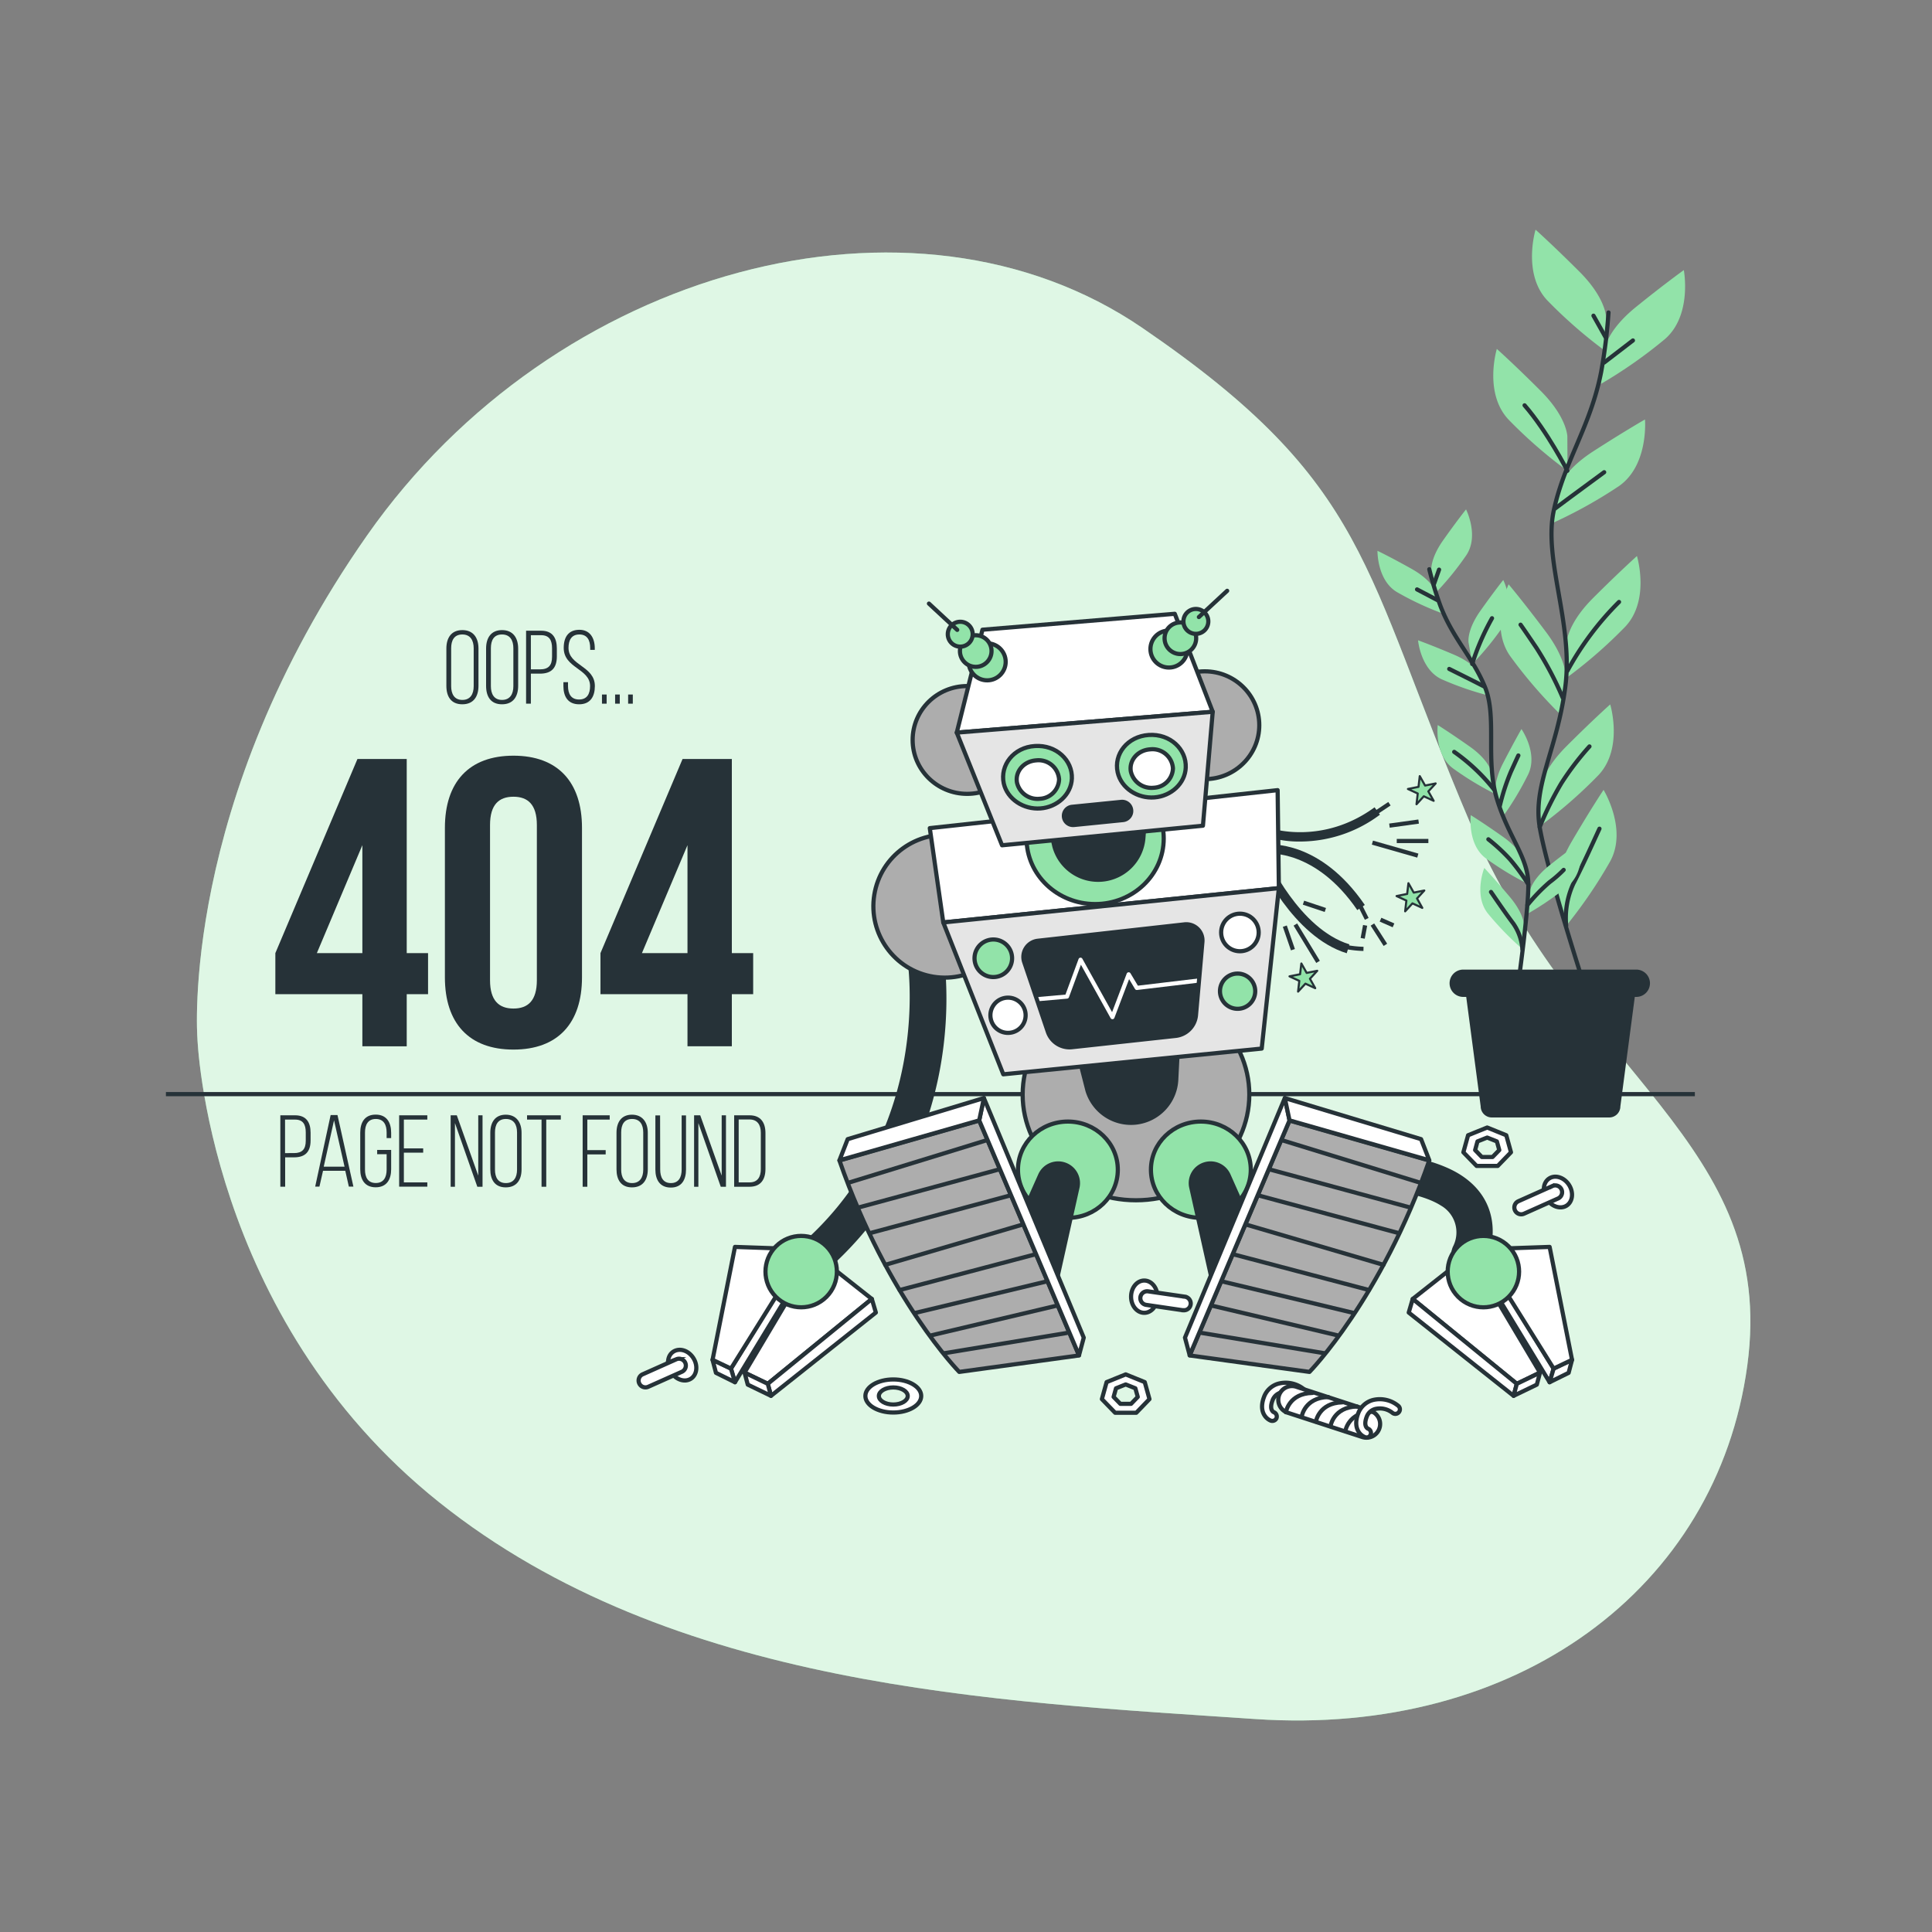 <svg xmlns="http://www.w3.org/2000/svg" viewBox="0 0 500 500">
    <rect x="0" y="0" width="500" height="500" fill="#808080" stroke="none"/>
    <defs>
        <clipPath id="freepik--clip-path--inject-1">
            <path d="M265.07,249l6.1,18a5.93,5.93,0,0,0,6.36,4l26.79-2.92a5.94,5.94,0,0,0,5.2-5.38l1.66-18.93a4.19,4.19,0,0,0-4.65-4.54l-37.93,4.24A4.21,4.21,0,0,0,265.07,249Z"
                  style="fill:#263238;stroke:#263238;stroke-linecap:round;stroke-linejoin:round;stroke-width:1.082px"></path>
        </clipPath>
    </defs>
    <g id="freepik--background-simple--inject-1">
        <path d="M51.08,268.53s2.33,72.16,62.57,120.25,143.69,51.54,211.26,56.11S444.38,411.2,452.2,353.38s-43.81-74.79-71.82-140.61-25.52-87.46-84.79-127.94S143.59,69.21,95,138.56,51.08,268.53,51.08,268.53Z"
              style="fill:#92E3A9"></path>
        <path d="M51.08,268.53s2.33,72.16,62.57,120.25,143.69,51.54,211.26,56.11S444.38,411.2,452.2,353.38s-43.81-74.79-71.82-140.61-25.52-87.46-84.79-127.94S143.59,69.21,95,138.56,51.08,268.53,51.08,268.53Z"
              style="fill:#fff;opacity:0.7"></path>
    </g>
    <g id="freepik--Floor--inject-1">
        <line x1="438.63" y1="283.16" x2="42.94" y2="283.16"
              style="fill:none;stroke:#263238;stroke-miterlimit:10;stroke-width:1.082px"></line>
    </g>
    <g id="freepik--Text--inject-1">
        <path d="M115.52,167.84c0-2.75,1.27-4.77,4.13-4.77s4.18,2,4.18,4.77v9.66c0,2.75-1.27,4.77-4.18,4.77s-4.13-2-4.13-4.77Zm1.24,9.74c0,2,.81,3.56,2.89,3.56s2.94-1.51,2.94-3.56v-9.82c0-2-.84-3.56-2.94-3.56s-2.89,1.51-2.89,3.56Z"
              style="fill:#263238"></path>
        <path d="M125.8,167.84c0-2.75,1.27-4.77,4.12-4.77s4.18,2,4.18,4.77v9.66c0,2.75-1.26,4.77-4.18,4.77s-4.12-2-4.12-4.77Zm1.24,9.74c0,2,.81,3.56,2.88,3.56s2.94-1.51,2.94-3.56v-9.82c0-2-.83-3.56-2.94-3.56s-2.88,1.51-2.88,3.56Z"
              style="fill:#263238"></path>
        <path d="M140.06,163.23c2.92,0,4.05,1.84,4.05,4.59v2.05c0,3-1.38,4.47-4.37,4.47h-2.35v7.77h-1.24V163.23Zm-.32,10c2.18,0,3.13-1,3.13-3.26v-2.21c0-2.05-.7-3.37-2.81-3.37h-2.67v8.84Z"
              style="fill:#263238"></path>
        <path d="M153.93,167.79v.4h-1.19v-.48c0-2-.75-3.51-2.8-3.51s-2.81,1.49-2.81,3.48c0,4.59,6.82,4.67,6.82,9.87,0,2.72-1.18,4.72-4.07,4.72s-4.07-2-4.07-4.72v-1H147v1c0,2,.78,3.48,2.86,3.48s2.85-1.46,2.85-3.48c0-4.53-6.82-4.61-6.82-9.87,0-2.83,1.24-4.66,4-4.69S153.93,165.07,153.93,167.79Z"
              style="fill:#263238"></path>
        <path d="M157,179.74v2.37h-1.21v-2.37Z" style="fill:#263238"></path>
        <path d="M160.4,179.74v2.37h-1.21v-2.37Z" style="fill:#263238"></path>
        <path d="M163.77,179.74v2.37h-1.21v-2.37Z" style="fill:#263238"></path>
        <path d="M71.26,246.67l21.25-50.25h12.75v50.25h5.52v10.62h-5.52v13.49H93.78V257.29H71.26Zm22.52,0V218.73L82,246.67Z"
              style="fill:#263238"></path>
        <path d="M115.14,214.26c0-11.89,6.27-18.69,17.74-18.69s17.74,6.8,17.74,18.69v38.67c0,11.9-6.27,18.7-17.74,18.7s-17.74-6.8-17.74-18.7Zm11.68,39.42c0,5.31,2.34,7.33,6.06,7.33s6.06-2,6.06-7.33V213.52c0-5.31-2.34-7.33-6.06-7.33s-6.06,2-6.06,7.33Z"
              style="fill:#263238"></path>
        <path d="M155.4,246.67l21.25-50.25H189.4v50.25h5.52v10.62H189.4v13.49H177.92V257.29H155.4Zm22.52,0V218.73l-11.79,27.94Z"
              style="fill:#263238"></path>
        <path d="M76.38,288.64c2.86,0,4,1.8,4,4.49v2c0,2.93-1.35,4.39-4.28,4.39h-2.3v7.6H72.55V288.64Zm-.31,9.78c2.14,0,3.06-1,3.06-3.2v-2.17c0-2-.68-3.3-2.75-3.3H73.77v8.67Z"
              style="fill:#263238"></path>
        <path d="M83.6,303l-.93,4.09h-1.1l4-18.52h1.77l4.12,18.52H90.28L89.36,303Zm.18-1.06h5.39l-2.72-12Z"
              style="fill:#263238"></path>
        <path d="M101.23,293.16v1.37h-1.17v-1.45c0-2-.76-3.49-2.8-3.49s-2.8,1.51-2.8,3.49v9.62c0,2,.77,3.46,2.8,3.46s2.8-1.48,2.8-3.46v-4H97.61V297.6h3.62v5c0,2.67-1.17,4.67-4,4.67s-4-2-4-4.67v-9.46c0-2.67,1.16-4.68,4-4.68S101.23,290.49,101.23,293.16Z"
              style="fill:#263238"></path>
        <path d="M109.52,297.2v1.11h-5V306h6.07v1.1h-7.29V288.64h7.29v1.11h-6.07v7.45Z" style="fill:#263238"></path>
        <path d="M117.74,307.13h-1.11V288.64h1.59l5.55,15.61V288.64h1.11v18.49h-1.35l-5.79-16.48Z"
              style="fill:#263238"></path>
        <path d="M126.89,293.16c0-2.7,1.24-4.68,4-4.68s4.09,2,4.09,4.68v9.46c0,2.69-1.24,4.67-4.09,4.67s-4-2-4-4.67Zm1.21,9.54c0,2,.79,3.48,2.83,3.48s2.88-1.48,2.88-3.48v-9.62c0-2-.82-3.49-2.88-3.49s-2.83,1.48-2.83,3.49Z"
              style="fill:#263238"></path>
        <path d="M140.15,307.13V289.75H136.4v-1.11h8.74v1.11h-3.77v17.38Z" style="fill:#263238"></path>
        <path d="M156.75,297.65v1.11H152v8.37h-1.21V288.64h7v1.11H152v7.9Z" style="fill:#263238"></path>
        <path d="M159.55,293.16c0-2.7,1.24-4.68,4-4.68s4.1,2,4.1,4.68v9.46c0,2.69-1.25,4.67-4.1,4.67s-4-2-4-4.67Zm1.21,9.54c0,2,.8,3.48,2.83,3.48s2.88-1.48,2.88-3.48v-9.62c0-2-.82-3.49-2.88-3.49s-2.83,1.48-2.83,3.49Z"
              style="fill:#263238"></path>
        <path d="M170.86,302.67c0,2,.74,3.51,2.77,3.51s2.78-1.53,2.78-3.51v-14h1.13v14c0,2.64-1.11,4.67-3.93,4.67s-4-2-4-4.67v-14h1.22Z"
              style="fill:#263238"></path>
        <path d="M180.74,307.13h-1.11V288.64h1.59l5.55,15.61V288.64h1.11v18.49h-1.35l-5.79-16.48Z"
              style="fill:#263238"></path>
        <path d="M194,288.64c2.86,0,4.1,1.88,4.1,4.6v9.3c0,2.72-1.24,4.59-4.1,4.59H190V288.64ZM194,306c2.06,0,2.9-1.41,2.9-3.44v-9.41c0-2-.87-3.43-2.9-3.43h-2.83V306Z"
              style="fill:#263238"></path>
    </g>
    <g id="freepik--Plants--inject-1">
        <path d="M415.66,82.14s0-4.94-6.91-11.84S397.4,59.44,397.4,59.44s-3.45,11.35,3,18.26A122.32,122.32,0,0,0,415.66,91Z"
              style="fill:#92E3A9"></path>
        <path d="M405.63,113s0-4.94-6.9-11.84-11.35-10.86-11.35-10.86-3.45,11.35,3,18.26a121.81,121.81,0,0,0,15.29,13.32Z"
              style="fill:#92E3A9"></path>
        <path d="M415.22,90.54s.53-4.91,8.12-11.05,12.43-9.59,12.43-9.59S438,81.55,430.9,87.74a121.71,121.71,0,0,1-16.61,11.63Z"
              style="fill:#92E3A9"></path>
        <path d="M403.11,126.93s1-4.83,9.24-10.14,13.37-8.23,13.37-8.23,1,11.82-6.72,17.23a121.33,121.33,0,0,1-17.75,9.82Z"
              style="fill:#92E3A9"></path>
        <path d="M405.39,166.6s0-4.94,6.91-11.84,11.34-10.86,11.34-10.86,3.46,11.35-3,18.26a121.81,121.81,0,0,1-15.29,13.32Z"
              style="fill:#92E3A9"></path>
        <path d="M405.28,176.28s.7-4.88-5.16-12.7-9.69-12.36-9.69-12.36-5,10.74.34,18.49A121.74,121.74,0,0,0,404,185.07Z"
              style="fill:#92E3A9"></path>
        <path d="M398.47,205s0-4.93,6.9-11.84,11.35-10.86,11.35-10.86,3.45,11.35-3,18.26a120.87,120.87,0,0,1-15.29,13.32Z"
              style="fill:#92E3A9"></path>
        <path d="M403.08,231s-1.25-4.78,3.68-13.21S415,204.42,415,204.42s6.21,10.1,1.76,18.41a122.35,122.35,0,0,1-11.42,16.76Z"
              style="fill:#92E3A9"></path>
        <path d="M416.28,80.87a139.43,139.43,0,0,1-1.89,15.32c-2.73,14.11-9.55,23.21-12.28,35.95s5.1,29.15,3,45.52-8.46,25.46-6.64,36.39,11.37,40.49,11.37,40.49"
              style="fill:none;stroke:#263238;stroke-linecap:round;stroke-linejoin:round;stroke-width:1.082px"></path>
        <line x1="415.16" y1="93.82" x2="422.6" y2="88.11"
              style="fill:none;stroke:#263238;stroke-linecap:round;stroke-linejoin:round;stroke-width:1.082px"></line>
        <line x1="415.5" y1="87.24" x2="412.39" y2="81.7"
              style="fill:none;stroke:#263238;stroke-linecap:round;stroke-linejoin:round;stroke-width:1.082px"></line>
        <path d="M402.52,131.55s6.23-4.67,12.64-9.34"
              style="fill:none;stroke:#263238;stroke-linecap:round;stroke-linejoin:round;stroke-width:1.082px"></path>
        <path d="M405.63,121.83s-5.19-10.18-11.07-16.93"
              style="fill:none;stroke:#263238;stroke-linecap:round;stroke-linejoin:round;stroke-width:1.082px"></path>
        <path d="M405.64,173.62A77,77,0,0,1,419,155.79"
              style="fill:none;stroke:#263238;stroke-linecap:round;stroke-linejoin:round;stroke-width:1.082px"></path>
        <path d="M404.42,180.54a86.78,86.78,0,0,0-6.75-12.81c-3.63-5.37-4.15-6.06-4.15-6.06"
              style="fill:none;stroke:#263238;stroke-linecap:round;stroke-linejoin:round;stroke-width:1.082px"></path>
        <path d="M398.47,214.05a82.12,82.12,0,0,1,5.61-11.35,72.05,72.05,0,0,1,7.27-9.52"
              style="fill:none;stroke:#263238;stroke-linecap:round;stroke-linejoin:round;stroke-width:1.082px"></path>
        <path d="M405.33,239.59a21.19,21.19,0,0,1,1.86-10.93c2.6-5,5.54-11.6,6.75-14.19"
              style="fill:none;stroke:#263238;stroke-linecap:round;stroke-linejoin:round;stroke-width:1.082px"></path>
        <path d="M370.43,148s-.54-3.09,3.05-8.17,5.93-8,5.93-8,3.4,6.74.13,11.77a76.51,76.51,0,0,1-8.15,10Z"
              style="fill:#92E3A9"></path>
        <path d="M380.06,166.28s-.54-3.1,3.05-8.18,5.93-8,5.93-8,3.4,6.74.13,11.77a76.51,76.51,0,0,1-8.15,10Z"
              style="fill:#92E3A9"></path>
        <path d="M371.61,153.27s-.86-3-6.29-6.05-8.83-4.67-8.83-4.67-.14,7.55,5,10.66a77.4,77.4,0,0,0,11.68,5.49Z"
              style="fill:#92E3A9"></path>
        <path d="M383.16,174.77s-1.17-2.91-6.89-5.35-9.28-3.71-9.28-3.71.66,7.52,6.08,10.07a77.72,77.72,0,0,0,12.2,4.23Z"
              style="fill:#92E3A9"></path>
        <path d="M386,199.89s-.54-3.09-5.62-6.67-8.29-5.58-8.29-5.58-.94,7.49,3.83,11.13a78.05,78.05,0,0,0,11,6.69Z"
              style="fill:#92E3A9"></path>
        <path d="M387.16,206s-1-3,1.85-8.52,4.74-8.8,4.74-8.8,4.32,6.19,1.79,11.63a77.27,77.27,0,0,1-6.63,11.07Z"
              style="fill:#92E3A9"></path>
        <path d="M395.83,230.91s.36-3.12,5.23-7,8-6,8-6,1.36,7.43-3.2,11.33a77,77,0,0,1-10.63,7.31Z"
              style="fill:#92E3A9"></path>
        <path d="M394.55,223.21s-.54-3.09-5.62-6.68-8.29-5.57-8.29-5.57-.94,7.49,3.83,11.13a78.05,78.05,0,0,0,11,6.69Z"
              style="fill:#92E3A9"></path>
        <path d="M394.48,240s.26-3.13-3.74-7.88-6.61-7.5-6.61-7.5-2.81,7,.89,11.74a78.12,78.12,0,0,0,9,9.27Z"
              style="fill:#92E3A9"></path>
        <path d="M369.9,147.32a89.48,89.48,0,0,0,2.85,9.4c3.24,8.55,8.51,13.51,11.61,21.21s0,18.84,3.05,28.87,8.08,15,8.12,22.09-2.74,26.64-2.74,26.64"
              style="fill:none;stroke:#263238;stroke-linecap:round;stroke-linejoin:round;stroke-width:1.082px"></path>
        <line x1="372.01" y1="155.31" x2="366.73" y2="152.54"
              style="fill:none;stroke:#263238;stroke-linecap:round;stroke-linejoin:round;stroke-width:1.082px"></line>
        <line x1="371.08" y1="151.23" x2="372.43" y2="147.42"
              style="fill:none;stroke:#263238;stroke-linecap:round;stroke-linejoin:round;stroke-width:1.082px"></line>
        <path d="M384,177.61s-4.41-2.26-8.94-4.49"
              style="fill:none;stroke:#263238;stroke-linecap:round;stroke-linejoin:round;stroke-width:1.082px"></path>
        <path d="M381,171.84A63.07,63.07,0,0,1,386.13,160"
              style="fill:none;stroke:#263238;stroke-linecap:round;stroke-linejoin:round;stroke-width:1.082px"></path>
        <path d="M386.65,204.32a49.28,49.28,0,0,0-10.3-9.73"
              style="fill:none;stroke:#263238;stroke-linecap:round;stroke-linejoin:round;stroke-width:1.082px"></path>
        <path d="M388.16,208.53a55,55,0,0,1,2.84-8.76c1.7-3.76,1.95-4.25,1.95-4.25"
              style="fill:none;stroke:#263238;stroke-linecap:round;stroke-linejoin:round;stroke-width:1.082px"></path>
        <path d="M395.29,234.24a46,46,0,0,1,5.69-5.9,30.62,30.62,0,0,0,3.69-3.21"
              style="fill:none;stroke:#263238;stroke-linecap:round;stroke-linejoin:round;stroke-width:1.082px"></path>
        <path d="M395.53,228.89a52.72,52.72,0,0,0-4.75-6.5,46.33,46.33,0,0,0-5.59-5.18"
              style="fill:none;stroke:#263238;stroke-linecap:round;stroke-linejoin:round;stroke-width:1.082px"></path>
        <path d="M394,245.66a13.38,13.38,0,0,0-2.36-6.65c-2.17-2.87-4.73-6.67-5.77-8.17"
              style="fill:none;stroke:#263238;stroke-linecap:round;stroke-linejoin:round;stroke-width:1.082px"></path>
        <path d="M416.48,289.2H386.07a2.88,2.88,0,0,1-2.87-2.87l-4.52-34.22h45.18l-4.51,34.22A2.88,2.88,0,0,1,416.48,289.2Z"
              style="fill:#263238"></path>
        <path d="M423.47,258H378.68a3.53,3.53,0,0,1-3.53-3.53h0a3.53,3.53,0,0,1,3.53-3.54h44.79a3.54,3.54,0,0,1,3.54,3.54h0A3.54,3.54,0,0,1,423.47,258Z"
              style="fill:#263238"></path>
    </g>
    <g id="freepik--Character--inject-1">
        <path d="M380.32,329.29a4.71,4.71,0,0,1-4.24-6.78A8,8,0,0,0,372.91,312c-7.06-4.52-23.48-5.24-29.23-5.15h-.08a4.72,4.72,0,0,1-.09-9.44c2.41-.05,23.76-.22,34.48,6.64,10.57,6.77,8.93,17.71,6.58,22.56A4.73,4.73,0,0,1,380.32,329.29Z"
              style="fill:#263238"></path>
        <polygon points="402.08 354.19 401.04 357.72 385.29 331.82 384.88 326.23 402.08 354.19"
                 style="fill:#fff;stroke:#263238;stroke-linecap:round;stroke-linejoin:round;stroke-width:1.082px"></polygon>
        <polygon points="401.04 357.72 405.96 355.29 406.84 351.92 402.08 354.19 401.04 357.72"
                 style="fill:#fff;stroke:#263238;stroke-linecap:round;stroke-linejoin:round;stroke-width:1.082px"></polygon>
        <polygon points="382.81 323.33 401.04 322.7 406.84 351.92 402.08 354.19 382.81 323.33"
                 style="fill:#fff;stroke:#263238;stroke-linecap:round;stroke-linejoin:round;stroke-width:1.082px"></polygon>
        <polygon points="380.32 324.57 398.55 355.23 392.55 358.13 365.61 336.17 380.32 324.57"
                 style="fill:#fff;stroke:#263238;stroke-linecap:round;stroke-linejoin:round;stroke-width:1.082px"></polygon>
        <polygon points="392.55 358.13 391.72 361.24 364.58 339.69 365.61 336.17 392.55 358.13"
                 style="fill:#fff;stroke:#263238;stroke-linecap:round;stroke-linejoin:round;stroke-width:1.082px"></polygon>
        <polygon points="392.55 358.13 398.55 355.23 397.73 358.34 391.72 361.24 392.55 358.13"
                 style="fill:#fff;stroke:#263238;stroke-linecap:round;stroke-linejoin:round;stroke-width:1.082px"></polygon>
        <circle cx="383.9" cy="329.09" r="9.24" transform="translate(-120.26 367.85) rotate(-45)"
                style="fill:#92E3A9;stroke:#263238;stroke-linecap:round;stroke-linejoin:round;stroke-width:1.082px"></circle>
        <polygon points="189.17 354.19 190.21 357.72 205.95 331.82 206.37 326.23 189.17 354.19"
                 style="fill:#fff;stroke:#263238;stroke-linecap:round;stroke-linejoin:round;stroke-width:1.082px"></polygon>
        <polygon points="190.21 357.72 185.29 355.29 184.41 351.92 189.17 354.19 190.21 357.72"
                 style="fill:#fff;stroke:#263238;stroke-linecap:round;stroke-linejoin:round;stroke-width:1.082px"></polygon>
        <polygon points="208.44 323.33 190.21 322.7 184.41 351.92 189.17 354.19 208.44 323.33"
                 style="fill:#fff;stroke:#263238;stroke-linecap:round;stroke-linejoin:round;stroke-width:1.082px"></polygon>
        <polygon points="210.93 324.57 192.69 355.23 198.7 358.13 225.63 336.17 210.93 324.57"
                 style="fill:#fff;stroke:#263238;stroke-linecap:round;stroke-linejoin:round;stroke-width:1.082px"></polygon>
        <polygon points="198.7 358.13 199.53 361.24 226.67 339.69 225.63 336.17 198.7 358.13"
                 style="fill:#fff;stroke:#263238;stroke-linecap:round;stroke-linejoin:round;stroke-width:1.082px"></polygon>
        <polygon points="198.7 358.13 192.69 355.23 193.52 358.34 199.53 361.24 198.7 358.13"
                 style="fill:#fff;stroke:#263238;stroke-linecap:round;stroke-linejoin:round;stroke-width:1.082px"></polygon>
        <path d="M207.94,332.43a4.72,4.72,0,0,1-3-8.38c37.52-30.53,29.88-76.06,29.8-76.52a4.72,4.72,0,0,1,9.29-1.66c.37,2.09,8.66,51.5-33.13,85.5A4.7,4.7,0,0,1,207.94,332.43Z"
              style="fill:#263238"></path>
        <circle cx="244.5" cy="234.51" r="18.48" transform="translate(-25.97 438.53) rotate(-80.83)"
                style="fill:#adadad;stroke:#263238;stroke-linecap:round;stroke-linejoin:round;stroke-width:1.082px"></circle>
        <circle cx="207.34" cy="329.09" r="9.24" transform="translate(-171.97 243) rotate(-45)"
                style="fill:#92E3A9;stroke:#263238;stroke-linecap:round;stroke-linejoin:round;stroke-width:1.082px"></circle>
        <ellipse cx="293.99" cy="283.27" rx="29.33" ry="27.36"
                 style="fill:#adadad;stroke:#263238;stroke-linecap:round;stroke-linejoin:round;stroke-width:1.082px"></ellipse>
        <path d="M278.71,271.58l2.74,10.69a11.76,11.76,0,0,0,12.69,8.23h0a11.74,11.74,0,0,0,10.27-11.08l.54-10.78Z"
              style="fill:#263238;stroke:#263238;stroke-linecap:round;stroke-linejoin:round;stroke-width:1.082px"></path>
        <path d="M336.53,217.79a27.51,27.51,0,0,1-8.18-1.12l.76-2.23c.13,0,13.26,4.27,26.63-5.51l1.39,1.91A34.54,34.54,0,0,1,336.53,217.79Z"
              style="fill:#263238"></path>
        <path d="M351.27,235.53c-10.82-15.81-23.13-14.62-23.25-14.61l-.26-2.34c.56-.06,13.85-1.35,25.45,15.62Z"
              style="fill:#263238"></path>
        <path d="M348.53,246.7c-14-4.31-22.41-22.95-22.77-23.74l2.16-1c.08.19,8.34,18.45,21.31,22.44Z"
              style="fill:#263238"></path>
        <line x1="355.81" y1="210.52" x2="359.59" y2="208"
              style="fill:none;stroke:#263238;stroke-miterlimit:10;stroke-width:1.082px"></line>
        <line x1="351.19" y1="232.77" x2="353.71" y2="237.8"
              style="fill:none;stroke:#263238;stroke-miterlimit:10;stroke-width:1.082px"></line>
        <path d="M346.78,244.73a27.5,27.5,0,0,0,6.09.84"
              style="fill:none;stroke:#263238;stroke-miterlimit:10;stroke-width:1.082px"></path>
        <polygon points="240.63 214.32 244.12 238.73 330.97 229.85 330.65 204.49 240.63 214.32"
                 style="fill:#fff;stroke:#263238;stroke-linecap:round;stroke-linejoin:round;stroke-width:1.082px"></polygon>
        <polygon points="244.12 238.73 259.65 278.03 326.53 271.37 330.97 229.85 244.12 238.73"
                 style="fill:#e5e5e5;stroke:#263238;stroke-linecap:round;stroke-linejoin:round;stroke-width:1.082px"></polygon>
        <path d="M265.07,249l6.1,18a5.93,5.93,0,0,0,6.36,4l26.79-2.92a5.94,5.94,0,0,0,5.2-5.38l1.66-18.93a4.19,4.19,0,0,0-4.65-4.54l-37.93,4.24A4.21,4.21,0,0,0,265.07,249Z"
              style="fill:#263238"></path>
        <g style="clip-path:url(#freepik--clip-path--inject-1)">
            <polyline
                    points="265.07 258.89 276.13 257.91 279.64 248.38 287.9 263.23 292.1 252.16 294.2 255.67 314.24 253.28"
                    style="fill:none;stroke:#fff;stroke-linecap:round;stroke-linejoin:round;stroke-width:1.082px"></polyline>
        </g>
        <path d="M265.07,249l6.1,18a5.93,5.93,0,0,0,6.36,4l26.79-2.92a5.94,5.94,0,0,0,5.2-5.38l1.66-18.93a4.19,4.19,0,0,0-4.65-4.54l-37.93,4.24A4.21,4.21,0,0,0,265.07,249Z"
              style="fill:none;stroke:#263238;stroke-linecap:round;stroke-linejoin:round;stroke-width:1.082px"></path>
        <circle cx="320.89" cy="241.32" r="4.86"
                style="fill:#fff;stroke:#263238;stroke-linecap:round;stroke-linejoin:round;stroke-width:1.082px"></circle>
        <path d="M324.85,256.52a4.56,4.56,0,1,1-4.56-4.56A4.56,4.56,0,0,1,324.85,256.52Z"
              style="fill:#92E3A9;stroke:#263238;stroke-linecap:round;stroke-linejoin:round;stroke-width:1.082px"></path>
        <path d="M261.72,246.6a4.86,4.86,0,1,1-6.06-3.25A4.85,4.85,0,0,1,261.72,246.6Z"
              style="fill:#92E3A9;stroke:#263238;stroke-linecap:round;stroke-linejoin:round;stroke-width:1.082px"></path>
        <circle cx="260.87" cy="262.73" r="4.56" transform="translate(-101.55 338.44) rotate(-57)"
                style="fill:#fff;stroke:#263238;stroke-linecap:round;stroke-linejoin:round;stroke-width:1.082px"></circle>
        <ellipse cx="276.37" cy="302.72" rx="12.92" ry="12.46"
                 style="fill:#92E3A9;stroke:#263238;stroke-linecap:round;stroke-linejoin:round;stroke-width:1.082px"></ellipse>
        <path d="M257.37,330.68l11.83-26.56a5.09,5.09,0,0,1,6.17-2.79h0a5.09,5.09,0,0,1,3.47,6l-7.79,34.92Z"
              style="fill:#263238;stroke:#263238;stroke-linecap:round;stroke-linejoin:round;stroke-width:1.082px"></path>
        <path d="M253.42,290l25.83,60.79-31,4.26s-18.54-18.85-31-54.71Z"
              style="fill:#adadad;stroke:#263238;stroke-linecap:round;stroke-linejoin:round;stroke-width:1.082px"></path>
        <polygon points="253.42 289.95 254.63 284.18 280.47 346.18 279.25 350.74 253.42 289.95"
                 style="fill:#fff;stroke:#263238;stroke-linecap:round;stroke-linejoin:round;stroke-width:1.082px"></polygon>
        <polygon points="254.63 284.18 219.38 294.81 217.25 300.29 253.42 289.95 254.63 284.18"
                 style="fill:#fff;stroke:#263238;stroke-linecap:round;stroke-linejoin:round;stroke-width:1.082px"></polygon>
        <line x1="219.68" y1="306.06" x2="255.24" y2="295.12"
              style="fill:none;stroke:#263238;stroke-linecap:round;stroke-linejoin:round;stroke-width:1.082px"></line>
        <line x1="222.41" y1="312.44" x2="258.28" y2="302.72"
              style="fill:none;stroke:#263238;stroke-linecap:round;stroke-linejoin:round;stroke-width:1.082px"></line>
        <line x1="225.15" y1="319.13" x2="261.32" y2="309.41"
              style="fill:none;stroke:#263238;stroke-linecap:round;stroke-linejoin:round;stroke-width:1.082px"></line>
        <line x1="229.1" y1="327.34" x2="264.36" y2="317"
              style="fill:none;stroke:#263238;stroke-linecap:round;stroke-linejoin:round;stroke-width:1.082px"></line>
        <line x1="232.84" y1="333.86" x2="268.01" y2="324.6"
              style="fill:none;stroke:#263238;stroke-linecap:round;stroke-linejoin:round;stroke-width:1.082px"></line>
        <line x1="236.7" y1="339.82" x2="271.05" y2="331.59"
              style="fill:none;stroke:#263238;stroke-linecap:round;stroke-linejoin:round;stroke-width:1.082px"></line>
        <line x1="241.15" y1="345.55" x2="273.17" y2="337.98"
              style="fill:none;stroke:#263238;stroke-linecap:round;stroke-linejoin:round;stroke-width:1.082px"></line>
        <line x1="244.3" y1="350.23" x2="276.11" y2="344.97"
              style="fill:#fff;stroke:#263238;stroke-linecap:round;stroke-linejoin:round;stroke-width:1.082px"></line>
        <ellipse cx="310.78" cy="302.72" rx="12.92" ry="12.46"
                 style="fill:#92E3A9;stroke:#263238;stroke-linecap:round;stroke-linejoin:round;stroke-width:1.082px"></ellipse>
        <path d="M329.77,330.68l-11.83-26.56a5.09,5.09,0,0,0-6.17-2.79h0a5.08,5.08,0,0,0-3.46,6l7.79,34.92Z"
              style="fill:#263238;stroke:#263238;stroke-linecap:round;stroke-linejoin:round;stroke-width:1.082px"></path>
        <path d="M333.73,290l-25.84,60.79,31,4.26s18.54-18.85,31-54.71Z"
              style="fill:#adadad;stroke:#263238;stroke-linecap:round;stroke-linejoin:round;stroke-width:1.082px"></path>
        <polygon points="333.73 289.95 332.51 284.18 306.67 346.18 307.89 350.74 333.73 289.95"
                 style="fill:#fff;stroke:#263238;stroke-linecap:round;stroke-linejoin:round;stroke-width:1.082px"></polygon>
        <polygon points="332.51 284.18 367.77 294.81 369.9 300.29 333.73 289.95 332.51 284.18"
                 style="fill:#fff;stroke:#263238;stroke-linecap:round;stroke-linejoin:round;stroke-width:1.082px"></polygon>
        <line x1="367.46" y1="306.06" x2="331.9" y2="295.12"
              style="fill:none;stroke:#263238;stroke-linecap:round;stroke-linejoin:round;stroke-width:1.082px"></line>
        <line x1="364.73" y1="312.44" x2="328.86" y2="302.72"
              style="fill:none;stroke:#263238;stroke-linecap:round;stroke-linejoin:round;stroke-width:1.082px"></line>
        <line x1="361.99" y1="319.13" x2="325.82" y2="309.41"
              style="fill:none;stroke:#263238;stroke-linecap:round;stroke-linejoin:round;stroke-width:1.082px"></line>
        <line x1="358.04" y1="327.34" x2="322.78" y2="317"
              style="fill:none;stroke:#263238;stroke-linecap:round;stroke-linejoin:round;stroke-width:1.082px"></line>
        <line x1="354.3" y1="333.86" x2="319.14" y2="324.6"
              style="fill:none;stroke:#263238;stroke-linecap:round;stroke-linejoin:round;stroke-width:1.082px"></line>
        <line x1="350.44" y1="339.82" x2="316.1" y2="331.59"
              style="fill:none;stroke:#263238;stroke-linecap:round;stroke-linejoin:round;stroke-width:1.082px"></line>
        <line x1="346" y1="345.55" x2="313.97" y2="337.98"
              style="fill:none;stroke:#263238;stroke-linecap:round;stroke-linejoin:round;stroke-width:1.082px"></line>
        <line x1="342.84" y1="350.23" x2="311.03" y2="344.97"
              style="fill:none;stroke:#263238;stroke-linecap:round;stroke-linejoin:round;stroke-width:1.082px"></line>
        <line x1="357.28" y1="238.01" x2="360.64" y2="239.48"
              style="fill:none;stroke:#263238;stroke-miterlimit:10;stroke-width:1.082px"></line>
        <line x1="355.18" y1="239.27" x2="358.54" y2="244.52"
              style="fill:none;stroke:#263238;stroke-miterlimit:10;stroke-width:1.082px"></line>
        <line x1="353.29" y1="239.48" x2="352.66" y2="242.84"
              style="fill:none;stroke:#263238;stroke-miterlimit:10;stroke-width:1.082px"></line>
        <line x1="361.48" y1="217.65" x2="369.66" y2="217.65"
              style="fill:none;stroke:#263238;stroke-miterlimit:10;stroke-width:1.082px"></line>
        <line x1="355.18" y1="218.07" x2="366.93" y2="221.43"
              style="fill:none;stroke:#263238;stroke-miterlimit:10;stroke-width:1.082px"></line>
        <line x1="359.59" y1="213.67" x2="367.14" y2="212.62"
              style="fill:none;stroke:#263238;stroke-miterlimit:10;stroke-width:1.082px"></line>
        <line x1="332.51" y1="239.69" x2="334.61" y2="245.78"
              style="fill:none;stroke:#263238;stroke-miterlimit:10;stroke-width:1.082px"></line>
        <line x1="335.24" y1="239.27" x2="341.11" y2="248.93"
              style="fill:none;stroke:#263238;stroke-miterlimit:10;stroke-width:1.082px"></line>
        <line x1="337.34" y1="233.61" x2="343" y2="235.5"
              style="fill:none;stroke:#263238;stroke-miterlimit:10;stroke-width:1.082px"></line>
        <polygon
                points="368.61 230.46 366.72 232.52 368.09 234.96 365.54 233.79 363.65 235.85 363.97 233.07 361.43 231.9 364.17 231.35 364.5 228.57 365.87 231.01 368.61 230.46"
                style="fill:#92E3A9;stroke:#263238;stroke-linecap:round;stroke-linejoin:round;stroke-width:0.541px"></polygon>
        <polygon
                points="371.55 202.75 369.65 204.81 371.03 207.25 368.48 206.08 366.59 208.14 366.91 205.36 364.37 204.19 367.11 203.64 367.43 200.86 368.81 203.3 371.55 202.75"
                style="fill:#92E3A9;stroke:#263238;stroke-linecap:round;stroke-linejoin:round;stroke-width:0.541px"></polygon>
        <polygon
                points="340.9 251.24 339.01 253.3 340.38 255.74 337.84 254.57 335.94 256.63 336.26 253.85 333.72 252.68 336.46 252.13 336.79 249.35 338.16 251.79 340.9 251.24"
                style="fill:#92E3A9;stroke:#263238;stroke-linecap:round;stroke-linejoin:round;stroke-width:0.541px"></polygon>
        <ellipse cx="250.3" cy="191.5" rx="14.11" ry="13.95"
                 style="fill:#adadad;stroke:#263238;stroke-linecap:round;stroke-linejoin:round;stroke-width:1.082px"></ellipse>
        <ellipse cx="311.79" cy="187.69" rx="14.11" ry="13.95"
                 style="fill:#adadad;stroke:#263238;stroke-linecap:round;stroke-linejoin:round;stroke-width:1.082px"></ellipse>
        <ellipse cx="283.42" cy="217.01" rx="17.75" ry="16.96"
                 style="fill:#92E3A9;stroke:#263238;stroke-linecap:round;stroke-linejoin:round;stroke-width:1.082px"></ellipse>
        <path d="M270.43,208.3l2.45,10.76a11.73,11.73,0,0,0,12.45,8.57h0a11.75,11.75,0,0,0,10.58-10.79l.83-10.76Z"
              style="fill:#263238;stroke:#263238;stroke-linecap:round;stroke-linejoin:round;stroke-width:1.082px"></path>
        <polygon points="254.26 162.97 247.61 189.6 313.85 184.21 304.03 158.85 254.26 162.97"
                 style="fill:#fff;stroke:#263238;stroke-linecap:round;stroke-linejoin:round;stroke-width:1.082px"></polygon>
        <polygon points="247.61 189.6 259.33 218.76 311.32 213.69 313.85 184.21 247.61 189.6"
                 style="fill:#e5e5e5;stroke:#263238;stroke-linecap:round;stroke-linejoin:round;stroke-width:1.082px"></polygon>
        <path d="M277.4,201.49c-.18,4.14-3.8,7.4-8.13,7.73s-8.57-2.38-9.5-6.48c-1-4.7,2.51-9.32,8.06-9.67S277.59,196.77,277.4,201.49Z"
              style="fill:#92E3A9;stroke:#263238;stroke-linecap:round;stroke-linejoin:round;stroke-width:1.082px"></path>
        <path d="M274.09,201.72a5.22,5.22,0,0,1-5,5,5.45,5.45,0,0,1-5.9-4.21c-.49-2.84,1.74-5.51,5-5.73A5.32,5.32,0,0,1,274.09,201.72Z"
              style="fill:#fff;stroke:#263238;stroke-linecap:round;stroke-linejoin:round;stroke-width:1.082px"></path>
        <path d="M306.87,198.64c-.17,4.14-3.79,7.4-8.12,7.73s-8.58-2.38-9.5-6.49c-1.05-4.69,2.51-9.31,8.06-9.67S307.07,193.92,306.87,198.64Z"
              style="fill:#92E3A9;stroke:#263238;stroke-linecap:round;stroke-linejoin:round;stroke-width:1.082px"></path>
        <path d="M303.56,198.87a5.21,5.21,0,0,1-5,5,5.46,5.46,0,0,1-5.9-4.22c-.49-2.84,1.74-5.5,5-5.72A5.3,5.3,0,0,1,303.56,198.87Z"
              style="fill:#fff;stroke:#263238;stroke-linecap:round;stroke-linejoin:round;stroke-width:1.082px"></path>
        <path d="M277.72,213.51a2.36,2.36,0,0,1-.24-4.71l12.68-1.27a2.36,2.36,0,0,1,.47,4.7L278,213.5Z"
              style="fill:#263238;stroke:#263238;stroke-linecap:round;stroke-linejoin:round;stroke-width:1.082px"></path>
        <circle cx="255.48" cy="171.28" r="4.79"
                style="fill:#92E3A9;stroke:#263238;stroke-linecap:round;stroke-linejoin:round;stroke-width:1.082px"></circle>
        <circle cx="252.52" cy="168.49" r="4.09"
                style="fill:#92E3A9;stroke:#263238;stroke-linecap:round;stroke-linejoin:round;stroke-width:1.082px"></circle>
        <path d="M251.73,164.14a3.22,3.22,0,1,1-3.22-3.23A3.22,3.22,0,0,1,251.73,164.14Z"
              style="fill:#92E3A9;stroke:#263238;stroke-linecap:round;stroke-linejoin:round;stroke-width:1.082px"></path>
        <line x1="247.73" y1="163.01" x2="240.41" y2="156.21"
              style="fill:none;stroke:#263238;stroke-linecap:round;stroke-linejoin:round;stroke-width:1.082px"></line>
        <circle cx="302.52" cy="167.97" r="4.79"
                style="fill:#92E3A9;stroke:#263238;stroke-linecap:round;stroke-linejoin:round;stroke-width:1.082px"></circle>
        <circle cx="305.48" cy="165.18" r="4.09"
                style="fill:#92E3A9;stroke:#263238;stroke-linecap:round;stroke-linejoin:round;stroke-width:1.082px"></circle>
        <path d="M306.27,160.83a3.22,3.22,0,1,0,3.22-3.23A3.22,3.22,0,0,0,306.27,160.83Z"
              style="fill:#92E3A9;stroke:#263238;stroke-linecap:round;stroke-linejoin:round;stroke-width:1.082px"></path>
        <line x1="310.27" y1="159.69" x2="317.59" y2="152.9"
              style="fill:none;stroke:#263238;stroke-linecap:round;stroke-linejoin:round;stroke-width:1.082px"></line>
        <path d="M299.55,335.58c0,2.31-1.53,4.18-3.42,4.18s-3.41-1.87-3.41-4.18,1.53-4.18,3.41-4.18S299.55,333.27,299.55,335.58Z"
              style="fill:#fff;stroke:#263238;stroke-linecap:round;stroke-linejoin:round;stroke-width:1.082px"></path>
        <path d="M306.31,339.08l-.26,0-9.49-1.39a1.77,1.77,0,0,1,.51-3.5l9.49,1.38a1.77,1.77,0,0,1-.25,3.53Z"
              style="fill:#fff;stroke:#263238;stroke-miterlimit:10;stroke-width:1.082px"></path>
        <path d="M173.68,355.12c-1.24-1.95-1-4.35.64-5.35s3.88-.25,5.12,1.69.95,4.35-.65,5.36S174.91,357.07,173.68,355.12Z"
              style="fill:#fff;stroke:#263238;stroke-linecap:round;stroke-linejoin:round;stroke-width:1.082px"></path>
        <path d="M166.09,355.79a1.67,1.67,0,0,1,.23-.12l8.76-3.91a1.77,1.77,0,0,1,1.44,3.23l-8.76,3.91a1.77,1.77,0,0,1-1.67-3.11Z"
              style="fill:#fff;stroke:#263238;stroke-miterlimit:10;stroke-width:1.082px"></path>
        <path d="M400.31,310.32c-1.24-1.95-.95-4.34.64-5.35s3.88-.25,5.12,1.69.95,4.35-.64,5.36S401.54,312.27,400.31,310.32Z"
              style="fill:#fff;stroke:#263238;stroke-linecap:round;stroke-linejoin:round;stroke-width:1.082px"></path>
        <path d="M392.73,311l.22-.12,8.76-3.91a1.77,1.77,0,1,1,1.44,3.23l-8.75,3.91a1.77,1.77,0,0,1-1.67-3.11Z"
              style="fill:#fff;stroke:#263238;stroke-miterlimit:10;stroke-width:1.082px"></path>
        <path d="M231.18,357c-4,0-7.22,1.92-7.22,4.28s3.23,4.28,7.22,4.28,7.23-1.92,7.23-4.28S235.17,357,231.18,357Zm0,6.49c-2.06,0-3.73-1-3.73-2.21s1.67-2.21,3.73-2.21,3.74,1,3.74,2.21S233.25,363.49,231.18,363.49Z"
              style="fill:#fff;stroke:#263238;stroke-miterlimit:10;stroke-width:1.082px"></path>
        <path d="M296.26,357.69l-4.93-2-4.94,2-1.22,4.4,3.42,3.53h5.48l3.41-3.53Zm-3.54,5.62h-2.78l-1.74-1.79.62-2.23,2.51-1,2.5,1,.62,2.23Z"
              style="fill:#fff;stroke:#263238;stroke-linecap:round;stroke-linejoin:round;stroke-width:1.082px"></path>
        <path d="M389.82,293.8l-4.94-2-4.94,2-1.22,4.41,3.42,3.53h5.48l3.42-3.53Zm-3.55,5.63h-2.78l-1.73-1.79.61-2.24,2.51-1,2.51,1,.62,2.24Z"
              style="fill:#fff;stroke:#263238;stroke-linecap:round;stroke-linejoin:round;stroke-width:1.082px"></path>
        <path d="M329.27,367.73a1.22,1.22,0,0,1-.41-.07,3.5,3.5,0,0,1-1.62-1.39c-.55-.85-1-2.36-.13-4.7a5.54,5.54,0,0,1,3.85-3.51,7.52,7.52,0,0,1,6.53,1.49,1.17,1.17,0,0,1,.16,1.66,1.18,1.18,0,0,1-1.66.16,5.2,5.2,0,0,0-4.42-1,3.24,3.24,0,0,0-2.25,2.07c-.89,2.35.18,3,.4,3.06a1.2,1.2,0,0,1,.63,1.53A1.16,1.16,0,0,1,329.27,367.73Z"
              style="fill:#fff;stroke:#263238;stroke-linecap:round;stroke-linejoin:round;stroke-width:1.082px"></path>
        <path d="M353.65,372.07a3.55,3.55,0,0,1-1.1-.17l-19.19-6.25a3.54,3.54,0,1,1,2.19-6.73l19.2,6.25a3.54,3.54,0,0,1-1.1,6.9Z"
              style="fill:#fff;stroke:#263238;stroke-linecap:round;stroke-linejoin:round;stroke-width:1.082px"></path>
        <path d="M332.78,365.49s.76-4.88,6.86-5"
              style="fill:none;stroke:#263238;stroke-linecap:round;stroke-linejoin:round;stroke-width:1.082px"></path>
        <path d="M336.89,366.55s.77-4.87,6.86-5"
              style="fill:none;stroke:#263238;stroke-linecap:round;stroke-linejoin:round;stroke-width:1.082px"></path>
        <path d="M340.55,367.92s.76-4.87,6.85-5"
              style="fill:none;stroke:#263238;stroke-linecap:round;stroke-linejoin:round;stroke-width:1.082px"></path>
        <path d="M344.36,369s.76-4.87,6.85-5"
              style="fill:none;stroke:#263238;stroke-linecap:round;stroke-linejoin:round;stroke-width:1.082px"></path>
        <path d="M348.17,370.36s.76-4.87,6.85-5"
              style="fill:none;stroke:#263238;stroke-linecap:round;stroke-linejoin:round;stroke-width:1.082px"></path>
        <path d="M353.64,372a1.14,1.14,0,0,1-.4-.08,3.46,3.46,0,0,1-1.63-1.38c-.55-.85-1-2.36-.13-4.71a5.58,5.58,0,0,1,3.85-3.51,7.52,7.52,0,0,1,6.53,1.5,1.17,1.17,0,0,1,.16,1.66,1.18,1.18,0,0,1-1.66.16,5.19,5.19,0,0,0-4.42-1,3.21,3.21,0,0,0-2.25,2.06c-.89,2.36.18,3,.4,3.06a1.19,1.19,0,0,1-.45,2.28Z"
              style="fill:#fff;stroke:#263238;stroke-linecap:round;stroke-linejoin:round;stroke-width:1.082px"></path>
    </g>
</svg>